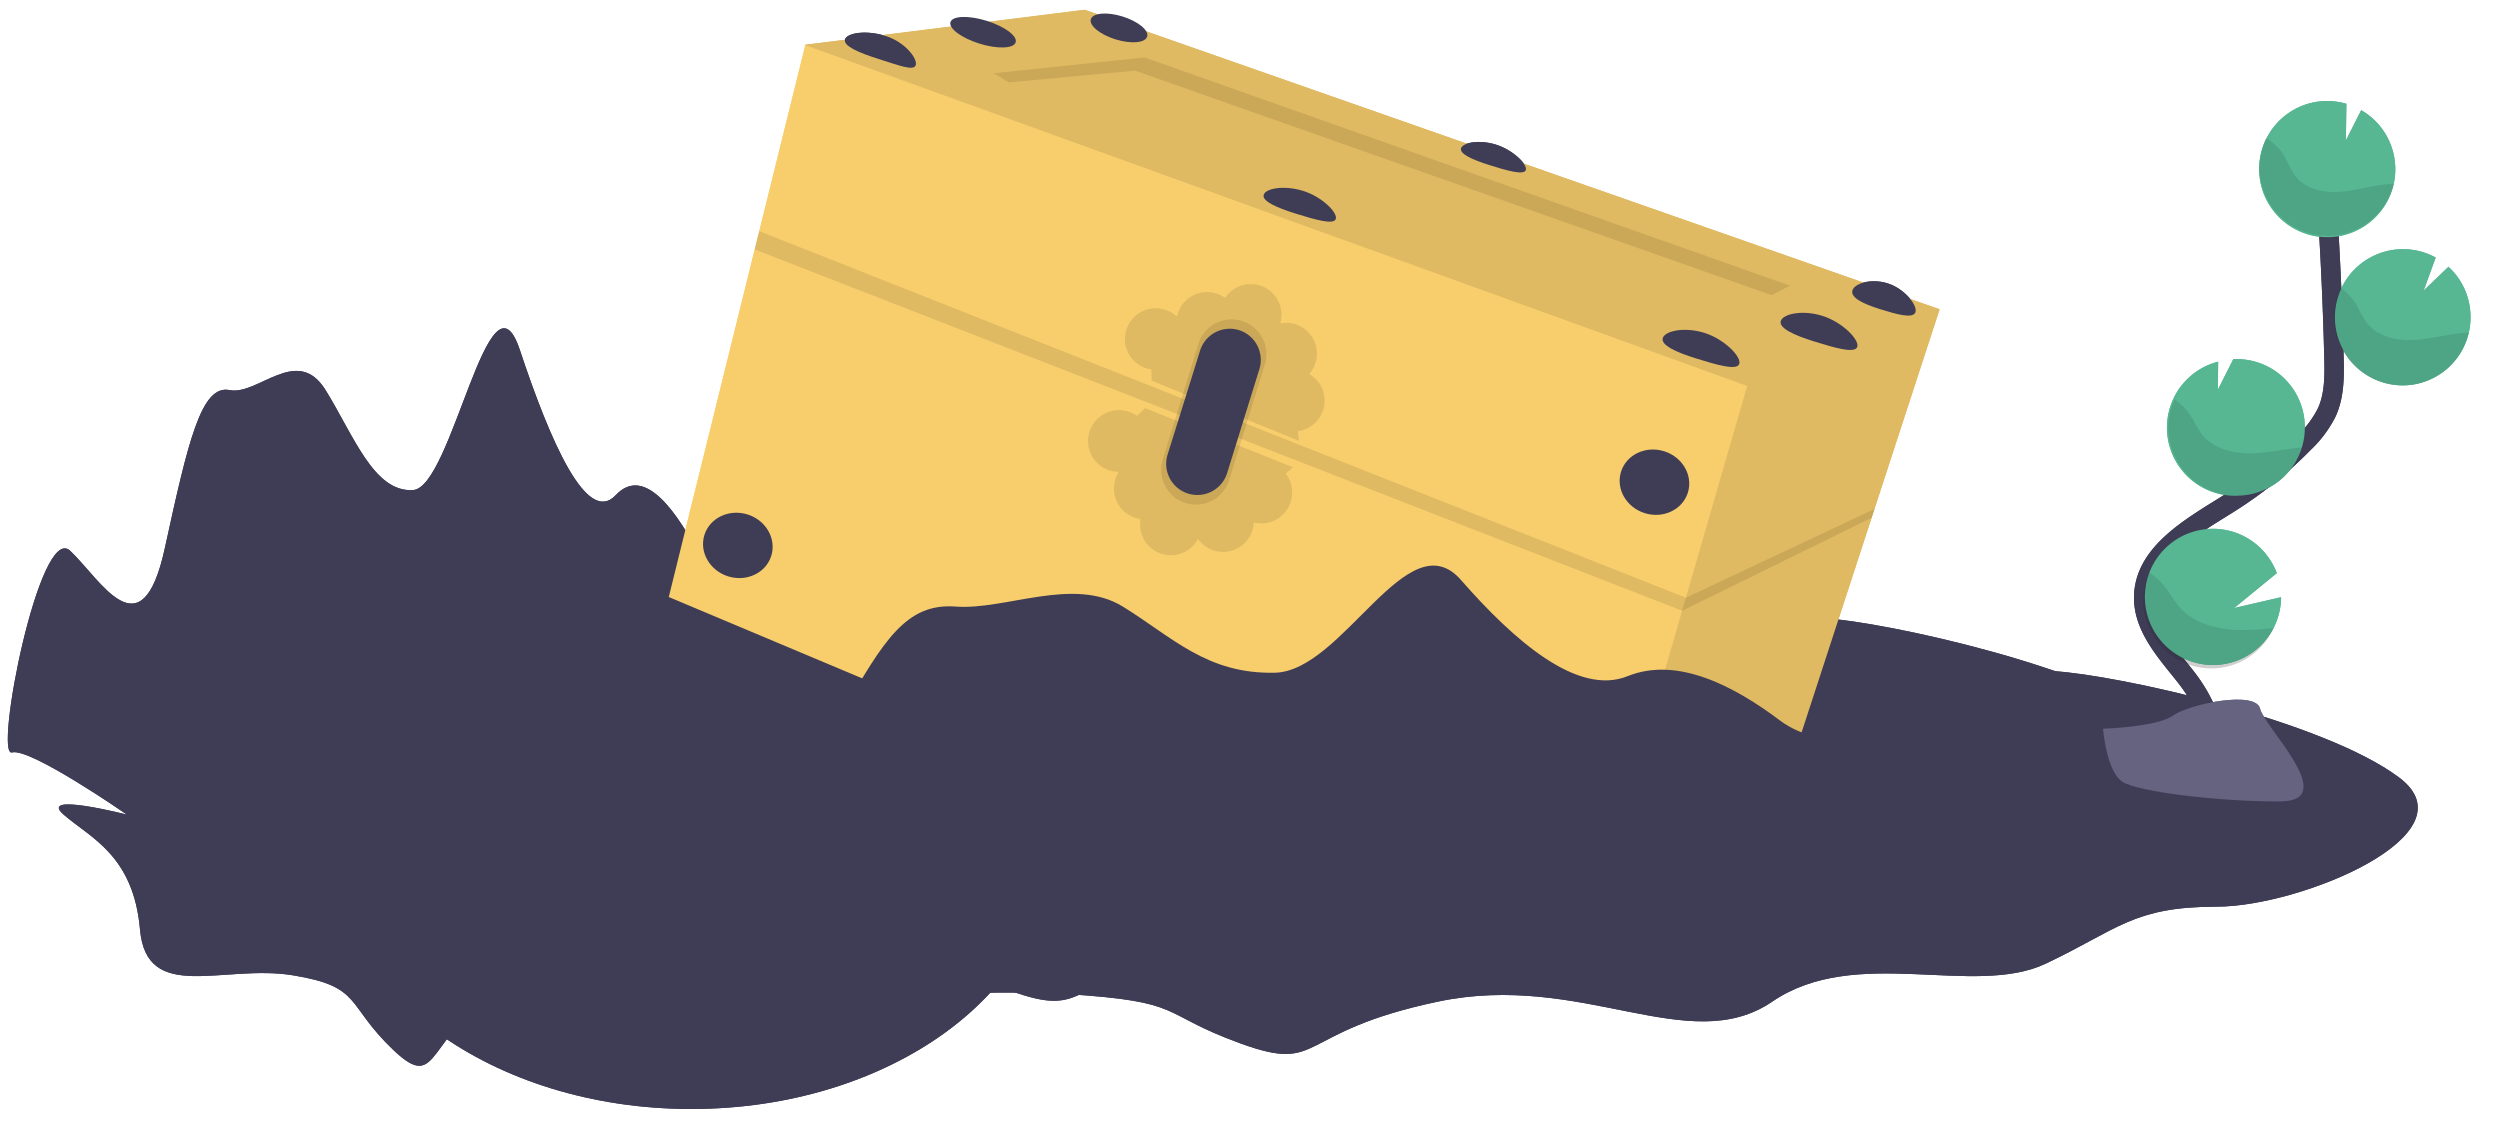 <svg width="514" height="235" xmlns="http://www.w3.org/2000/svg">

 <title>treasure</title>
 <g class="currentLayer">
  <title>Layer 1</title>
  <g id="svg_65">
   <ellipse id="svg_10" fill="#3f3d56" transform="rotate(-72.75 -624.03,510.64) " ry="7.2" rx="6.67" cy="1129.79" cx="67.18"/>
   <ellipse id="svg_1" fill="#3f3d56" ry="54" rx="74.034" cy="174.01" cx="142.116"/>
   <ellipse id="svg_3" fill="#3f3d56" ry="54" rx="74.034" cy="174.01" cx="142.116"/>
   <path id="svg_4" fill="#3f3d56" d="m26.097,167.491s-19.887,-13.81 -23.639,-12.79s5.684,-47.36 11.968,-41.46s14.663,21.42 19.453,-0.5s7.477,-33.72 13.312,-32.54s13.916,-9.43 19.747,0s9.928,21.06 17.982,20.56s15.689,-47.69 21.962,-28.81s13.796,36.15 19.693,29.87s12.627,3.16 18.013,13.78s14.814,5.9 18.404,-2.36s6.288,-14.16 13.916,-13s31.871,15.34 40.85,33s-11.67,40.12 -21.548,40.12s-11.67,7.08 -20.2,17.7s-22.458,-5.9 -32.32,11.8s-22.458,-9.44 -39.495,0s-13.467,22.41 -23.344,13s-6.284,-13 -20.649,-15.34s-30.074,5.9 -31.421,-9.44s-10.315,-18.88 -15.705,-23.6s13.022,0.01 13.022,0.01z"/>
   <path id="svg_38" fill="#3f3d56" d="m112.14,171.57s-34.61,-9.16 -41.13,-8.49s9.89,-31.34 20.82,-27.44s25.52,14.18 33.85,-0.33s13,-22.32 23.17,-21.54s24.21,-6.25 34.36,0s17.27,13.94 31.29,13.61s27.29,-31.57 38.22,-19.08s24,23.94 34.26,19.78s22,2.09 31.35,9.12s25.77,3.91 32,-1.56s10.94,-9.37 24.22,-8.59s55.45,10.15 71.07,21.87s-20.31,26.55 -37.49,26.55s-20.31,4.69 -35.15,11.72s-39.05,-3.91 -56.23,7.81s-39.05,-6.25 -68.73,0s-23.43,14.84 -40.62,8.59s-10.93,-8.59 -35.92,-10.15s-52.33,3.9 -54.68,-6.25s-18,-12.5 -27.33,-15.62s22.67,0 22.67,0z"/>
   <polygon id="svg_39" fill="#f8ce6d" points="398.78,63.59 385.38,104.66 384.8,106.45 362.37,175.21 323.97,201.16 137.5,122.75 155.17,51.29 156.11,47.53 165.57,9.28 165.59,9.19 222.99,2.01 398.78,63.59 "/>
   <polygon id="svg_40" opacity="0.1" points="398.78,63.59 362.37,175.21 323.97,201.16 359.22,79.35 165.57,9.28 165.59,9.19 222.99,2.01 398.78,63.59 "/>
   <polygon id="svg_41" opacity="0.1" points="207.41,16.94 204.32,15.06 235.3,11.81 368.02,58.73 364.28,60.69 233.35,14.52 207.41,16.94 "/>
   <polyline id="svg_42" opacity="0.1" points="385.38,104.66 346.62,122.89 156.11,47.53 155.17,51.29 345.85,125.57 384.8,106.45 "/>
   <path id="svg_43" fill="#3f3d56" d="m188.28,13.39c-0.4,1.3 -3.61,0 -7.69,-1.28s-7.26,-2.68 -6.86,-4s4.24,-2 8.32,-0.73s6.64,4.71 6.23,6.01z"/>
   <path id="svg_44" fill="#3f3d56" d="m274.64,45.01c-0.4,1.3 -4.41,0.1 -8.3,-1.11s-6.92,-2.56 -6.52,-3.86s4.09,-2 8,-0.83s7.24,4.48 6.82,5.8z"/>
   <path id="svg_45" fill="#3f3d56" d="m357.6,74.8c-0.45,1.46 -4.71,0.19 -8.84,-1.09s-7.34,-2.75 -6.89,-4.21s4.4,-2.35 8.53,-1.07s7.66,4.91 7.2,6.37z"/>
   <path id="svg_46" fill="#3f3d56" d="m381.86,71.3c-0.46,1.46 -4.71,0.19 -8.84,-1.09s-7.35,-2.75 -6.89,-4.21s4.4,-2.35 8.53,-1.07s7.65,4.91 7.2,6.37z"/>
   <path id="svg_47" fill="#3f3d56" d="m393.82,64.17c-0.46,1.46 -4,0.42 -7.38,-0.64s-6,-2.34 -5.59,-3.8s3.82,-2.54 7.23,-1.48s6.19,4.46 5.74,5.92z"/>
   <path id="svg_48" fill="#3f3d56" d="m313.71,34.95c-0.36,1.16 -4,0.09 -7.46,-1s-6.23,-2.31 -5.86,-3.47s3.67,-1.83 7.17,-0.75s6.5,4.05 6.15,5.22z"/>
   <path id="svg_49" opacity="0.2" d="m469.06,163.45c-12.51,0.1 -29.06,-2 -32.39,-4c-2.54,-1.55 -3.55,-7.09 -3.89,-9.65l-0.37,0s0.7,8.94 4,11s19.88,4.07 32.39,4c3.61,0 4.85,-1.31 4.79,-3.21c-0.53,1.12 -1.87,1.83 -4.53,1.86z"/>
   <path id="svg_50" opacity="0.1" d="m272.06,84.26a6.32,6.32 0 0 0 -2.9,-7.36a6.43,6.43 0 0 0 1.31,-2.33a6.32,6.32 0 0 0 -7.24,-8.08a6.32,6.32 0 0 0 -11.34,-5.25a6.32,6.32 0 0 0 -9.74,3.25c0,0.14 -0.07,0.27 -0.1,0.4l-0.22,0.11a6.32,6.32 0 1 0 -6.11,10.73a5.65,5.65 0 0 0 1,0.22l0.08,2.32l30.26,12.37l-0.2,-2a6.34,6.34 0 0 0 5.2,-4.38z"/>
   <path id="svg_51" opacity="0.1" d="m264.99,104.12a6.33,6.33 0 0 1 -7.2,3.29a6.18,6.18 0 0 1 -0.67,2.58a6.32,6.32 0 0 1 -8.49,2.81a6.43,6.43 0 0 1 -2.33,-2a6.32,6.32 0 0 1 -11.8,-4.09a6.42,6.42 0 0 1 -2,-0.62a6.32,6.32 0 0 1 -2.81,-8.48l0.2,-0.37l-0.08,-0.23a6.25,6.25 0 0 1 -2.63,-0.67a6.32,6.32 0 0 1 5.74,-11.33a6.59,6.59 0 0 1 0.85,0.51l1.66,-1.61l30.44,12.17l-1.53,1.3a6.32,6.32 0 0 1 0.65,6.74z"/>
   <path id="svg_52" opacity="0.1" d="m246.41,70.65l-7.35,23.82a7.16,7.16 0 0 0 4.33,8.83l0,0a7.15,7.15 0 0 0 9.32,-4.58l7.35,-23.83a7.14,7.14 0 0 0 -5.08,-9l0,0a7.14,7.14 0 0 0 -8.57,4.76z"/>
   <path id="svg_53" fill="#3f3d56" d="m246.73,72.1l-6.67,21.36a6.4,6.4 0 0 0 3.89,7.91l0,0a6.41,6.41 0 0 0 8.35,-4.11l6.63,-21.37a6.42,6.42 0 0 0 -4.56,-8.12l0,0a6.42,6.42 0 0 0 -7.64,4.33z"/>
   <path id="svg_54" fill="#3f3d56" d="m159.78,182.5s-34.61,-9.16 -41.13,-8.48s9.89,-31.35 20.82,-27.44s25.52,14.17 33.85,-0.34s13,-22.31 23.17,-21.53s24.21,-6.25 34.36,0s17.27,13.93 31.29,13.6s27.29,-31.57 38.23,-19.07s24,23.93 34.26,19.78s22,2.09 31.34,9.12s25.78,3.9 32,-1.56s10.93,-9.38 24.21,-8.6s55.45,10.16 71.07,21.87s-20.3,26.56 -37.49,26.56s-20.3,4.68 -35.14,11.71s-39.06,-3.9 -56.24,7.81s-39.05,-6.24 -68.73,0s-23.43,14.84 -40.61,8.6s-10.94,-8.6 -35.93,-10.16s-52.33,3.91 -54.67,-6.25s-17.95,-12.49 -27.33,-15.62s22.67,0 22.67,0z"/>
   <path id="svg_55" stroke-width="4" stroke-miterlimit="10" stroke="#3f3d56" fill="none" d="m453.55,156.18c3,-5.51 -0.4,-12.27 -4.28,-17.18s-8.62,-10 -8.52,-16.29c0.15,-9 9.7,-14.31 17.33,-19.09a84,84 0 0 0 15.56,-12.51a22.61,22.61 0 0 0 4.78,-6.4c1.58,-3.52 1.54,-7.52 1.44,-11.37q-0.49,-19.26 -1.91,-38.49"/>
   <path id="svg_56" fill="#57b793" d="m492.46,34.15a14,14 0 0 0 -7,-11.5l-3.14,6.22l0.1,-7.53a14.19,14.19 0 0 0 -4.63,-0.56a14,14 0 1 0 14.68,13.37l-0.01,0z"/>
   <path id="svg_57" fill="#57b793" d="m467.43,129.14a14,14 0 1 1 0.68,-11.3l-8.77,7.17l9.65,-2.23a14,14 0 0 1 -1.56,6.36z"/>
   <path id="svg_58" fill="#57b793" d="m460.5,101.89a14,14 0 0 1 -4.44,-27.53l-0.07,5.78l3.17,-6.29l0,0a14,14 0 0 1 14.7,13.36a13.84,13.84 0 0 1 -0.6,4.79a14,14 0 0 1 -12.76,9.89z"/>
   <path id="svg_59" fill="#57b793" d="m494.57,79.22a14,14 0 1 1 6.21,-26.27l-2.48,6.8l5.1,-4.9a14,14 0 0 1 4.53,9.69a13.79,13.79 0 0 1 -0.35,3.87a14,14 0 0 1 -13.01,10.81z"/>
   <path id="svg_60" opacity="0.1" d="m490.57,37.89c-3.24,0.35 -6.39,1.36 -9.64,1.56s-6.82,-0.57 -8.87,-3.1c-1.11,-1.36 -1.67,-3.08 -2.6,-4.57a10,10 0 0 0 -3.54,-3.33a14,14 0 1 0 26.24,9.32q-0.79,0.03 -1.59,0.12z"/>
   <path id="svg_61" opacity="0.1" d="m494.57,79.22a14.05,14.05 0 0 1 -13.35,-20a10.37,10.37 0 0 1 2.84,2.79c1,1.51 1.61,3.26 2.79,4.64c2.18,2.57 5.91,3.41 9.3,3.26s6.66,-1.12 10,-1.43c0.47,0 1,-0.07 1.42,-0.08a14,14 0 0 1 -13,10.82z"/>
   <path id="svg_62" opacity="0.1" d="m460.5,101.89a14,14 0 0 1 -13.44,-19.76a11.32,11.32 0 0 1 3,2.85c1.09,1.54 1.77,3.32 3,4.74c2.37,2.63 6.35,3.56 9.94,3.48s6.82,-0.93 10.27,-1.2a14,14 0 0 1 -12.77,9.89z"/>
   <path id="svg_63" opacity="0.1" d="m467.43,129.14a14,14 0 0 1 -25.58,-11.45a14,14 0 0 1 3.07,2.75c1.34,1.62 2.22,3.47 3.76,5c2.87,2.82 7.5,4 11.63,4.09a60,60 0 0 0 7.12,-0.39z"/>
   <path id="svg_64" fill="#656380" d="m432.38,149.83s11.08,-0.34 14.42,-2.72s17,-5.21 17.87,-1.4s16.64,19 4.14,19.06s-29.06,-1.94 -32.39,-4s-4.04,-10.94 -4.04,-10.94z"/>
   <path id="svg_2" fill="#3f3d56" d="m26.097,167.491s-19.887,-13.81 -23.639,-12.79s5.684,-47.36 11.968,-41.46s14.663,21.42 19.453,-0.5s7.477,-33.72 13.312,-32.54s13.916,-9.43 19.747,0s9.928,21.06 17.982,20.56s15.689,-47.69 21.962,-28.81s13.796,36.15 19.693,29.87s12.627,3.16 18.013,13.78s14.814,5.9 18.404,-2.36s6.288,-14.16 13.916,-13s31.871,15.34 40.85,33s-11.67,40.12 -21.548,40.12s-11.67,7.08 -20.2,17.7s-22.458,-5.9 -32.32,11.8s-22.458,-9.44 -39.495,0s-13.467,22.41 -23.344,13s-6.284,-13 -20.649,-15.34s-30.074,5.9 -31.421,-9.44s-10.315,-18.88 -15.705,-23.6s13.022,0.01 13.022,0.01z"/>
   <path id="svg_5" fill="#3f3d56" d="m112.14,171.57s-34.61,-9.16 -41.13,-8.49s9.89,-31.34 20.82,-27.44s25.52,14.18 33.85,-0.33s13,-22.32 23.17,-21.54s24.21,-6.25 34.36,0s17.27,13.94 31.29,13.61s27.29,-31.57 38.22,-19.08s24,23.94 34.26,19.78s22,2.09 31.35,9.12s25.77,3.91 32,-1.56s10.94,-9.37 24.22,-8.59s55.45,10.15 71.07,21.87s-20.31,26.55 -37.49,26.55s-20.31,4.69 -35.15,11.72s-39.05,-3.91 -56.23,7.81s-39.05,-6.25 -68.73,0s-23.43,14.84 -40.62,8.59s-10.93,-8.59 -35.92,-10.15s-52.33,3.9 -54.68,-6.25s-18,-12.5 -27.33,-15.62s22.67,0 22.67,0z"/>
   <polygon id="svg_6" fill="#f8ce6d" points="398.78,63.59 385.38,104.66 384.8,106.45 362.37,175.21 323.97,201.16 137.5,122.75 155.17,51.29 156.11,47.53 165.57,9.28 165.59,9.19 222.99,2.01 398.78,63.59 "/>
   <polygon id="svg_7" opacity="0.1" points="398.78,63.59 362.37,175.21 323.97,201.16 359.22,79.35 165.57,9.28 165.59,9.19 222.99,2.01 398.78,63.59 "/>
   <polygon id="svg_8" opacity="0.1" points="207.41,16.94 204.32,15.06 235.3,11.81 368.02,58.73 364.28,60.69 233.35,14.52 207.41,16.94 "/>
   <polyline id="svg_9" opacity="0.1" points="385.38,104.66 346.62,122.89 156.11,47.53 155.17,51.29 345.85,125.57 384.8,106.45 "/>
   <ellipse id="svg_11" fill="#3f3d56" transform="rotate(-72.75 -568.01,716.74) " ry="7.2" rx="6.67" cy="1400.91" cx="291.12"/>
   <ellipse id="svg_12" fill="#3f3d56" transform="rotate(-72.75 -663.8,748.18) " ry="7.2" rx="6.67" cy="1513.11" cx="168.78"/>
   <ellipse id="svg_13" fill="#3f3d56" transform="rotate(-72.75 -712.99,545.89) " ry="7.2" rx="6.67" cy="1243.06" cx="-42.33"/>
   <ellipse id="svg_15" fill="#3f3d56" transform="rotate(-72.75 -576.75,519.82) " ry="7.02" rx="2.46" cy="1111.47" cx="144.33"/>
   <path id="svg_14" fill="#3f3d56" d="m188.28,13.39c-0.4,1.3 -3.61,0 -7.69,-1.28s-7.26,-2.68 -6.86,-4s4.24,-2 8.32,-0.73s6.64,4.71 6.23,6.01z"/>
   <ellipse id="svg_21" fill="#3f3d56" transform="rotate(-72.75 -556.25,545.89) " ry="6.06" rx="2.46" cy="1136.66" cx="192.78"/>
   <path id="svg_16" fill="#3f3d56" d="m274.64,45.01c-0.4,1.3 -4.41,0.1 -8.3,-1.11s-6.92,-2.56 -6.52,-3.86s4.09,-2 8,-0.83s7.24,4.48 6.82,5.8z"/>
   <path id="svg_17" fill="#3f3d56" d="m357.6,74.8c-0.45,1.46 -4.71,0.19 -8.84,-1.09s-7.34,-2.75 -6.89,-4.21s4.4,-2.35 8.53,-1.07s7.66,4.91 7.2,6.37z"/>
   <path id="svg_18" fill="#3f3d56" d="m381.86,71.3c-0.46,1.46 -4.71,0.19 -8.84,-1.09s-7.35,-2.75 -6.89,-4.21s4.4,-2.35 8.53,-1.07s7.65,4.91 7.2,6.37z"/>
   <path id="svg_19" fill="#3f3d56" d="m393.82,64.17c-0.46,1.46 -4,0.42 -7.38,-0.64s-6,-2.34 -5.59,-3.8s3.82,-2.54 7.23,-1.48s6.19,4.46 5.74,5.92z"/>
   <path id="svg_20" fill="#3f3d56" d="m313.71,34.95c-0.36,1.16 -4,0.09 -7.46,-1s-6.23,-2.31 -5.86,-3.47s3.67,-1.83 7.17,-0.75s6.5,4.05 6.15,5.22z"/>
   <path id="svg_37" opacity="0.2" d="m469.06,163.45c-12.51,0.1 -29.06,-2 -32.39,-4c-2.54,-1.55 -3.55,-7.09 -3.89,-9.65l-0.37,0s0.7,8.94 4,11s19.88,4.07 32.39,4c3.61,0 4.85,-1.31 4.79,-3.21c-0.53,1.12 -1.87,1.83 -4.53,1.86z"/>
   <path id="svg_22" opacity="0.1" d="m272.06,84.26a6.32,6.32 0 0 0 -2.9,-7.36a6.43,6.43 0 0 0 1.31,-2.33a6.32,6.32 0 0 0 -7.24,-8.08a6.32,6.32 0 0 0 -11.34,-5.25a6.32,6.32 0 0 0 -9.74,3.25c0,0.14 -0.07,0.27 -0.1,0.4l-0.22,0.11a6.32,6.32 0 1 0 -6.11,10.73a5.65,5.65 0 0 0 1,0.22l0.08,2.32l30.26,12.37l-0.2,-2a6.34,6.34 0 0 0 5.2,-4.38z"/>
   <path id="svg_23" opacity="0.1" d="m264.99,104.12a6.33,6.33 0 0 1 -7.2,3.29a6.18,6.18 0 0 1 -0.67,2.58a6.32,6.32 0 0 1 -8.49,2.81a6.43,6.43 0 0 1 -2.33,-2a6.32,6.32 0 0 1 -11.8,-4.09a6.42,6.42 0 0 1 -2,-0.62a6.32,6.32 0 0 1 -2.81,-8.48l0.2,-0.37l-0.08,-0.23a6.25,6.25 0 0 1 -2.63,-0.67a6.32,6.32 0 0 1 5.74,-11.33a6.59,6.59 0 0 1 0.85,0.51l1.66,-1.61l30.44,12.17l-1.53,1.3a6.32,6.32 0 0 1 0.65,6.74z"/>
   <path id="svg_24" opacity="0.1" d="m246.41,70.65l-7.35,23.82a7.16,7.16 0 0 0 4.33,8.83l0,0a7.15,7.15 0 0 0 9.32,-4.58l7.35,-23.83a7.14,7.14 0 0 0 -5.08,-9l0,0a7.14,7.14 0 0 0 -8.57,4.76z"/>
   <path id="svg_25" fill="#3f3d56" d="m246.73,72.1l-6.67,21.36a6.4,6.4 0 0 0 3.89,7.91l0,0a6.41,6.41 0 0 0 8.35,-4.11l6.63,-21.37a6.42,6.42 0 0 0 -4.56,-8.12l0,0a6.42,6.42 0 0 0 -7.64,4.33z"/>
   <path id="svg_26" fill="#3f3d56" d="m159.78,182.5s-34.61,-9.16 -41.13,-8.48s9.89,-31.35 20.82,-27.44s25.52,14.17 33.85,-0.34s13,-22.31 23.17,-21.53s24.21,-6.25 34.36,0s17.27,13.93 31.29,13.6s27.29,-31.57 38.23,-19.07s24,23.93 34.26,19.78s22,2.09 31.34,9.12s25.78,3.9 32,-1.56s10.93,-9.38 24.21,-8.6s55.45,10.16 71.07,21.87s-20.3,26.56 -37.49,26.56s-20.3,4.68 -35.14,11.71s-39.06,-3.9 -56.24,7.81s-39.05,-6.24 -68.73,0s-23.43,14.84 -40.61,8.6s-10.94,-8.6 -35.93,-10.16s-52.33,3.91 -54.67,-6.25s-17.95,-12.49 -27.33,-15.62s22.67,0 22.67,0z"/>
   <path id="svg_27" stroke-width="4" stroke-miterlimit="10" stroke="#3f3d56" fill="none" d="m453.55,156.18c3,-5.51 -0.4,-12.27 -4.28,-17.18s-8.62,-10 -8.52,-16.29c0.15,-9 9.7,-14.31 17.33,-19.09a84,84 0 0 0 15.56,-12.51a22.61,22.61 0 0 0 4.78,-6.4c1.58,-3.52 1.54,-7.52 1.44,-11.37q-0.49,-19.26 -1.91,-38.49"/>
   <path id="svg_28" fill="#57b793" d="m492.46,34.15a14,14 0 0 0 -7,-11.5l-3.14,6.22l0.1,-7.53a14.19,14.19 0 0 0 -4.63,-0.56a14,14 0 1 0 14.68,13.37l-0.01,0z"/>
   <path id="svg_29" fill="#57b793" d="m467.43,129.14a14,14 0 1 1 0.68,-11.3l-8.77,7.17l9.65,-2.23a14,14 0 0 1 -1.56,6.36z"/>
   <path id="svg_30" fill="#57b793" d="m460.5,101.89a14,14 0 0 1 -4.44,-27.53l-0.07,5.78l3.17,-6.29l0,0a14,14 0 0 1 14.7,13.36a13.84,13.84 0 0 1 -0.6,4.79a14,14 0 0 1 -12.76,9.89z"/>
   <path id="svg_31" fill="#57b793" d="m494.57,79.22a14,14 0 1 1 6.21,-26.27l-2.48,6.8l5.1,-4.9a14,14 0 0 1 4.53,9.69a13.79,13.79 0 0 1 -0.35,3.87a14,14 0 0 1 -13.01,10.81z"/>
   <path id="svg_32" opacity="0.1" d="m490.57,37.89c-3.24,0.35 -6.39,1.36 -9.64,1.56s-6.82,-0.57 -8.87,-3.1c-1.11,-1.36 -1.67,-3.08 -2.6,-4.57a10,10 0 0 0 -3.54,-3.33a14,14 0 1 0 26.24,9.32q-0.79,0.03 -1.59,0.12z"/>
   <path id="svg_33" opacity="0.1" d="m494.57,79.22a14.05,14.05 0 0 1 -13.35,-20a10.37,10.37 0 0 1 2.84,2.79c1,1.51 1.61,3.26 2.79,4.64c2.18,2.57 5.91,3.41 9.3,3.26s6.66,-1.12 10,-1.43c0.47,0 1,-0.07 1.42,-0.08a14,14 0 0 1 -13,10.82z"/>
   <path id="svg_34" opacity="0.1" d="m460.5,101.89a14,14 0 0 1 -13.44,-19.76a11.32,11.32 0 0 1 3,2.85c1.09,1.54 1.77,3.32 3,4.74c2.37,2.63 6.35,3.56 9.94,3.48s6.82,-0.93 10.27,-1.2a14,14 0 0 1 -12.77,9.89z"/>
   <path id="svg_35" opacity="0.1" d="m467.43,129.14a14,14 0 0 1 -25.58,-11.45a14,14 0 0 1 3.07,2.75c1.34,1.62 2.22,3.47 3.76,5c2.87,2.82 7.5,4 11.63,4.09a60,60 0 0 0 7.12,-0.39z"/>
   <path id="svg_36" fill="#656380" d="m432.38,149.83s11.08,-0.34 14.42,-2.72s17,-5.21 17.87,-1.4s16.64,19 4.14,19.06s-29.06,-1.94 -32.39,-4s-4.04,-10.94 -4.04,-10.94z"/>
  </g>
 </g>
 <g>
  <title>Layer 2</title>
  <rect fill="none" height="382" width="557" id="backgroundrect"/>
 </g>
 <g>
  <title>background</title>
  <rect fill="none" id="canvas_background" height="237" width="516" y="-1" x="-1"/>
 </g>
</svg>